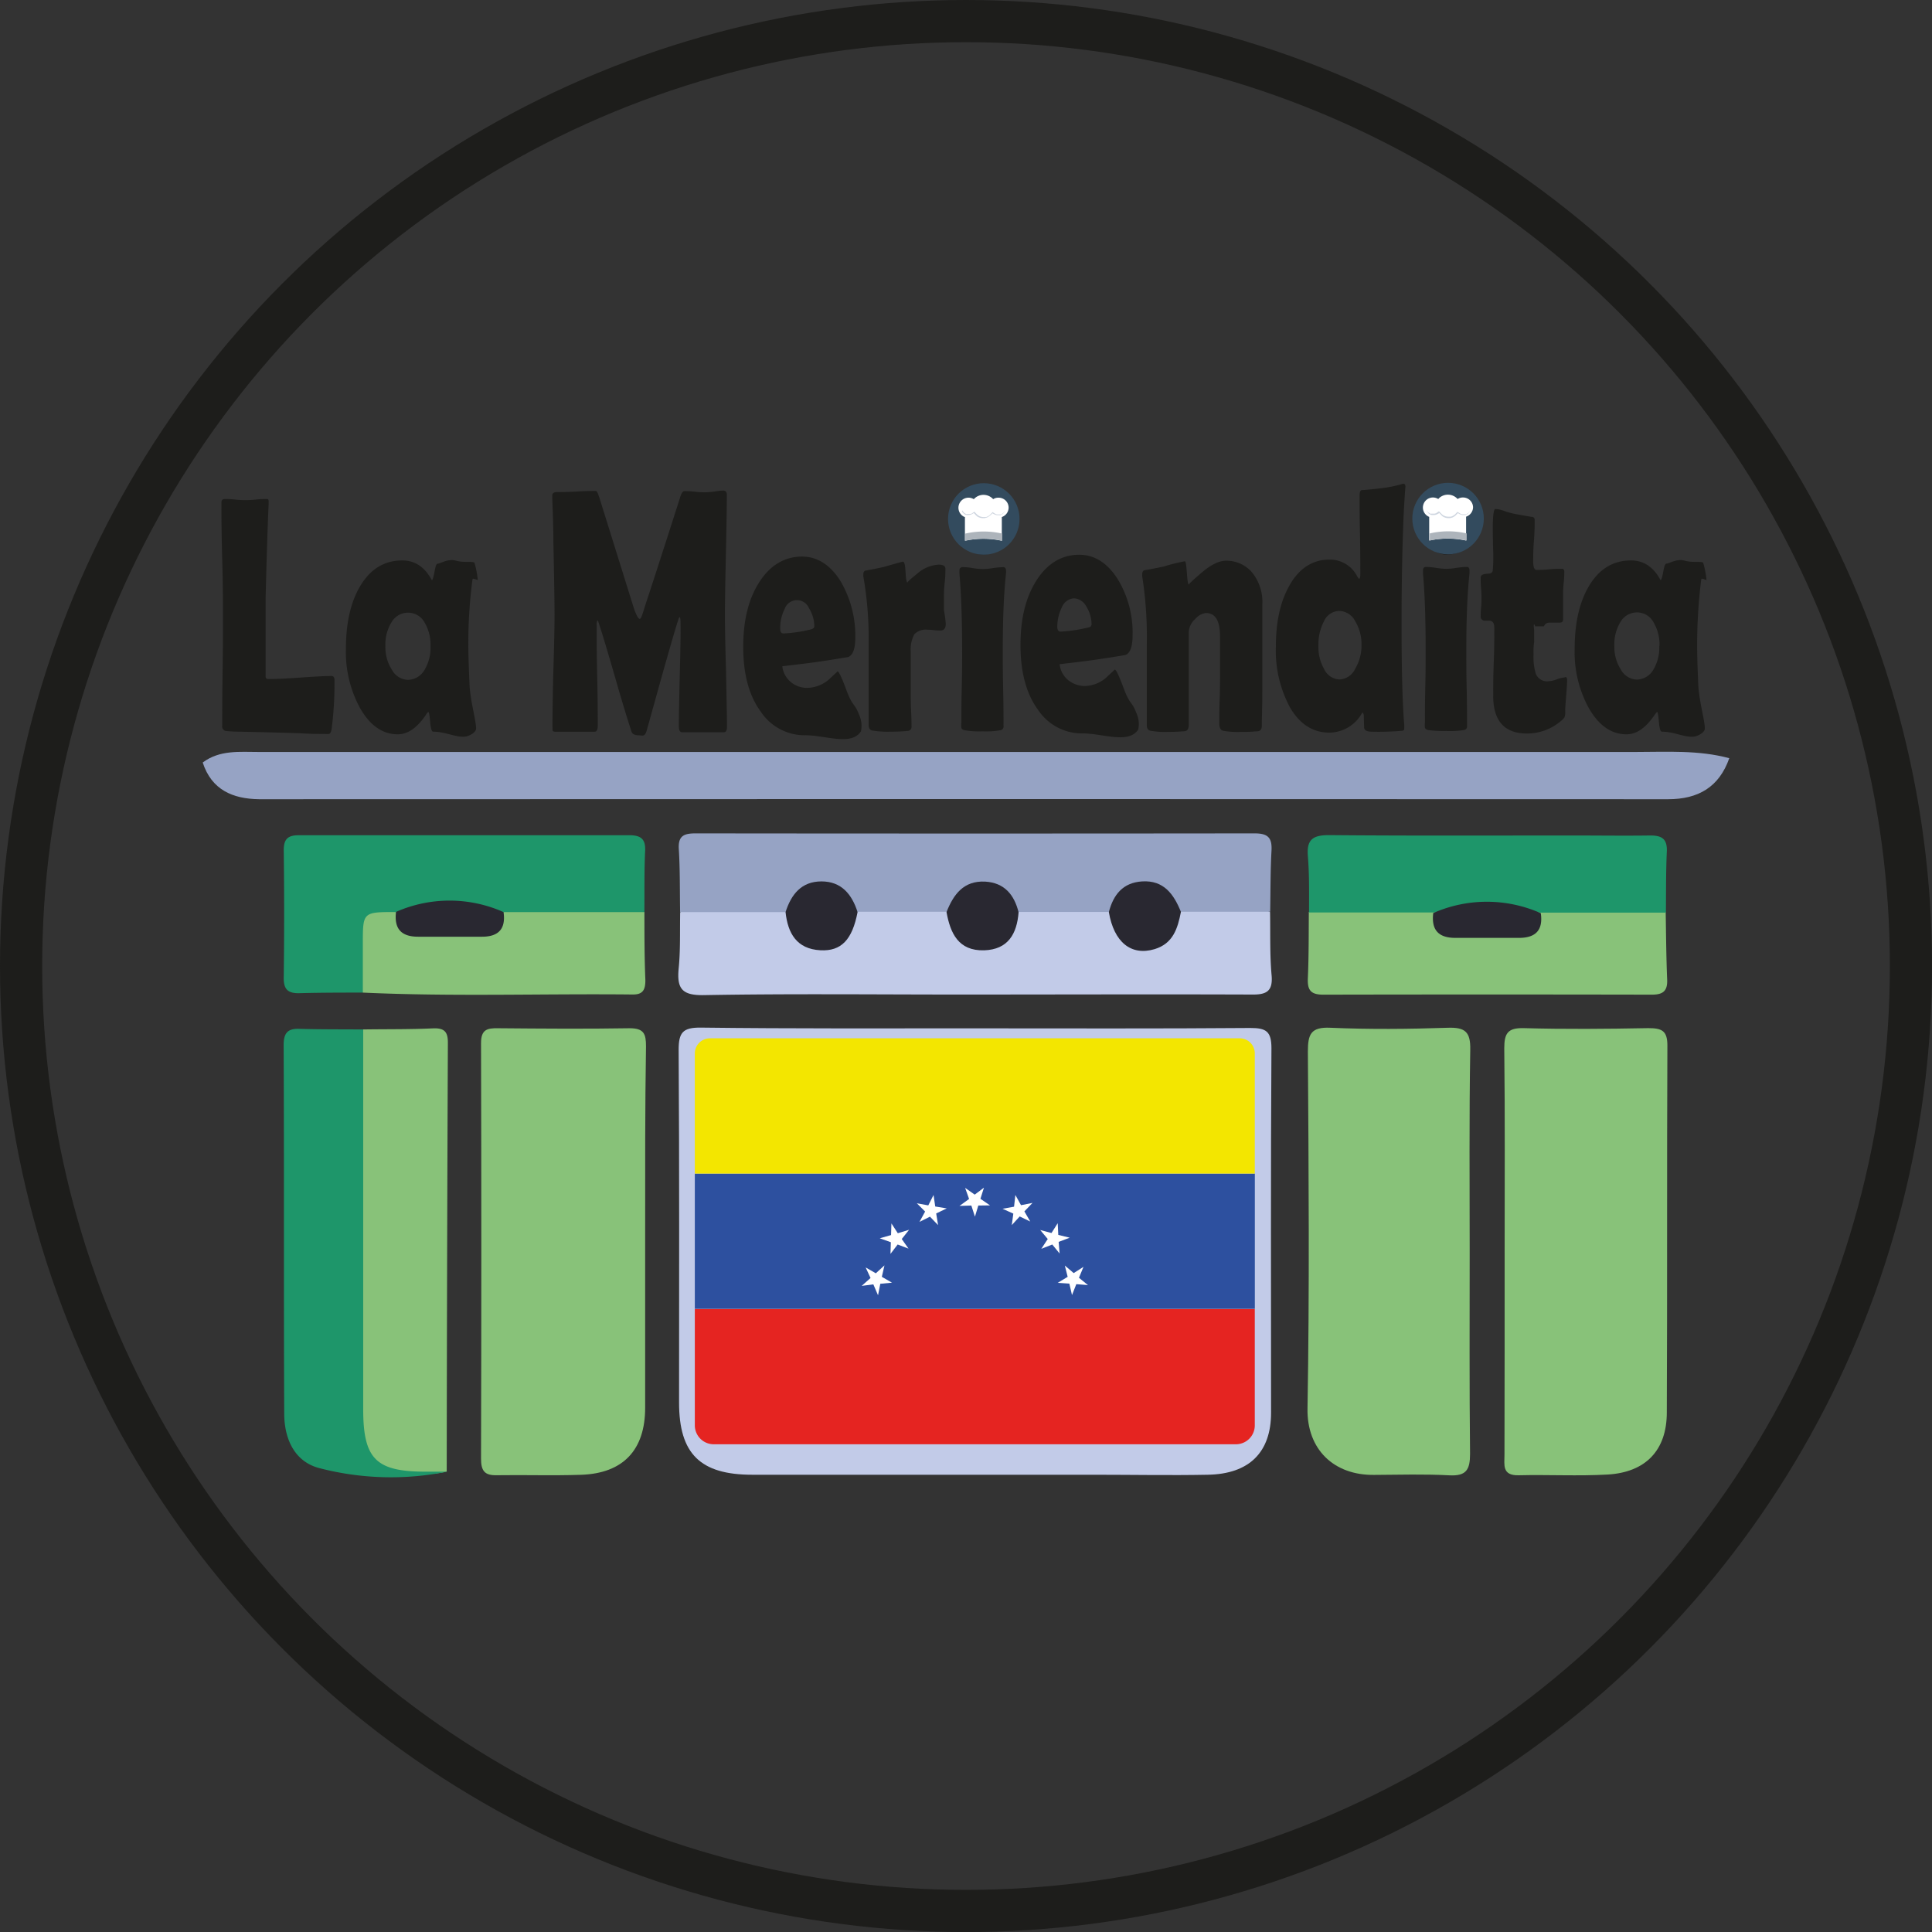 <svg xmlns="http://www.w3.org/2000/svg" viewBox="0 0 366.45 366.45"><rect x="0" y="0" width="366.45" height="366.45" fill="#333333" stroke="none"/><defs><style>.cls-1{fill:none;stroke:#1d1d1b;stroke-miterlimit:10;stroke-width:8px;}.cls-2{fill:#c2cbe8;}.cls-3{fill:#88c279;}.cls-4{fill:#96a3c4;}.cls-5{fill:#1e966a;}.cls-6{fill:#292831;}.cls-7{fill:#e52421;}.cls-8{fill:#2d509f;}.cls-9{fill:#fff;}.cls-10{fill:#f3e600;}.cls-11{fill:#1d1d1b;}.cls-12{fill:#334b5e;}.cls-13{fill:#adb4bb;}.cls-14{fill:#cfd6e0;}</style></defs><g id="Capa_2" data-name="Capa 2"><g id="AROM4Logotipo"><circle class="cls-1" cx="183.23" cy="183.23" r="179.23"/><g id="M4Logotipo"><g id="Cocina"><path class="cls-2" d="M185,195.05c17.37,0,34.79.07,52.16-.07,3,0,4,.64,4,3.85-.15,23-.07,46.07-.07,69.11,0,7.53-4.14,11.64-12,11.78-7.13.14-14.27,0-21.4,0H142.68c-9.89,0-13.88-4-13.88-13.7,0-22.3.07-44.56-.08-66.86,0-3.28.75-4.28,4.18-4.25C150.24,195.12,167.65,195.05,185,195.05Z"/><path class="cls-3" d="M122.37,233.62V267c0,8-4.14,12.45-12.13,12.73-5.35.18-10.7,0-16,.08-2.35.07-3-.86-3-3.14q.11-39.39,0-78.82c0-2.57,1.14-2.86,3.25-2.82,8.31.07,16.62.14,24.94,0,2.74,0,3.1,1.11,3.1,3.43C122.34,210.18,122.37,221.88,122.37,233.62Z"/><path class="cls-3" d="M285.39,237.62c0-12.92.08-25.84-.07-38.79,0-2.82.65-3.89,3.68-3.82,7.85.22,15.73.15,23.62,0,2.57,0,3.67.46,3.64,3.39-.11,23.16,0,46.35-.11,69.5,0,7.18-4,11.35-11.2,11.78-5.64.32-11.28,0-16.92.14-3.17.07-2.67-2-2.67-3.89Q285.4,256.76,285.39,237.62Z"/><path class="cls-3" d="M278.76,237.47c0,12.78-.07,25.55.07,38.29,0,3-.71,4.24-3.93,4.07-4.74-.25-9.49-.11-14.23-.08-7.64.11-12.81-4.81-12.67-12.59.39-22.55.22-45.14.07-67.69,0-3.28.54-4.71,4.29-4.53,7.42.32,14.84.25,22.26,0,3.28-.11,4.32.78,4.25,4.17C278.65,212,278.76,224.7,278.76,237.47Z"/><path class="cls-4" d="M38.45,144.63c3.22-2.42,7-2,10.6-2q130.65,0,261.25,0c5.92,0,11.88-.39,17.7,1.18-1.93,5.49-5.89,7.78-11.6,7.78q-133.63-.06-267.28,0C44.13,151.52,40.13,149.81,38.45,144.63Z"/><path class="cls-2" d="M240.9,173c.07,4-.07,8,.29,12,.28,3.14-1.11,3.68-3.82,3.64-18.41-.07-36.86,0-55.27,0-16.2,0-32.4-.18-48.59.11-4.14.07-5.14-1.22-4.79-5,.36-3.53.22-7.1.29-10.67,1.61-1.71,3.75-1.46,5.71-1.43,4.49.08,9-.5,13.49.47,1.42.5,1.85,1.78,2.35,3,1,2.35,2.64,3.78,5.35,3.78s4.28-1.54,5.28-3.89c.47-1.07.82-2.21,2-2.75a47.43,47.43,0,0,1,15.41-.07c1.53.57,2,2.07,2.64,3.32,1.21,2.25,3,3.57,5.64,3.39a5.13,5.13,0,0,0,4.74-3.89c.4-1.11.75-2.25,2-2.75a52.84,52.84,0,0,1,16.27-.07c1.6.64,1.74,2.21,2.39,3.53,2.1,4.21,6.81,4.46,9.45.5,1-1.43,1.36-3.32,3.25-4C230.34,171.72,235.73,170.4,240.9,173Z"/><path class="cls-4" d="M149,173l-20,0c-.07-4,0-8-.25-12-.14-2.54,1.07-2.93,3.21-2.93q53,.06,106,0c2.57,0,3.35.85,3.21,3.31-.21,3.86-.18,7.71-.25,11.56l-16.87,0c-1.11.21-1.47-.71-2-1.36-3.53-4.06-6.56-4-10,.11-.46.57-.82,1.21-1.68,1.28H193.16c-1-.14-1.35-1-1.89-1.67-3-3.61-6.35-3.61-9.49,0-.64.72-.93,1.93-2.28,1.64l-16.81,0a3,3,0,0,1-1.78-1.21c-3.78-4.21-6.32-4.21-10.1,0A2.81,2.81,0,0,1,149,173Z"/><path class="cls-3" d="M68.89,195.26c4.42-.07,8.88,0,13.31-.21,2.14-.07,2.78.71,2.75,2.82q-.17,40.62-.22,81.24c-3.5.89-7.06.18-10.6.39-1.85.11-3-1-4-2.39a15.42,15.42,0,0,1-2.71-9.24q-.06-33.56,0-67.15C67.5,198.8,67.46,196.83,68.89,195.26Z"/><path class="cls-5" d="M68.89,195.26q0,36,0,72c0,9.53,2.43,11.88,11.92,11.88h4a54,54,0,0,1-24.37-.71c-4.68-1.29-6.5-5.64-6.53-10.21-.11-23.33,0-46.67-.11-70,0-2.32.79-3.18,3.07-3.07C60.86,195.26,64.89,195.23,68.89,195.26Z"/><path class="cls-5" d="M68.82,188.27c-4,0-8,0-12,.11-2.36.07-3.07-.86-3-3.14q.15-12,0-24c0-2.14.82-2.82,2.89-2.82q31.31,0,62.65,0c2.32,0,3.14.82,3,3.1-.18,3.85-.1,7.71-.14,11.56a5,5,0,0,1-3.67,1.18c-7.46,0-14.92.39-22.38-.22a33.52,33.52,0,0,0-21-.17c-4,0-5.24,2.1-5.1,5.92C70.21,182.63,71,185.74,68.82,188.27Z"/><path class="cls-3" d="M315.94,173c.07,4.28.1,8.59.28,12.88.07,2.21-.93,2.78-2.92,2.78q-31.16-.06-62.34,0c-2.49,0-3-1-2.89-3.22.18-4.14.15-8.31.18-12.45a3.85,3.85,0,0,1,2.71-1.28c6.89-.11,13.81-.86,20.66.46,5.39,5.67,15.52,5.67,20.73,0C300.27,171.54,308.19,170.18,315.94,173Z"/><path class="cls-5" d="M272,173.07H248.29c0-3.57.07-7.13-.22-10.67-.25-3.1.86-4,4-4,15.42.14,30.83.07,46.28.07,4.89,0,9.78.07,14.67,0,2.24,0,3.24.68,3.13,3.07-.17,3.85-.14,7.71-.17,11.56l-23.84,0A74.26,74.26,0,0,0,272,173.07Z"/><path class="cls-3" d="M68.82,188.27c0-3.1,0-6.17,0-9.28,0-6,0-6,6.28-6A6.85,6.85,0,0,0,82,176.21a36.12,36.12,0,0,1,6.24,0A7.38,7.38,0,0,0,95.51,173l26.72,0c0,4.32,0,8.6.18,12.92,0,1.82-.46,2.75-2.46,2.71C102.89,188.45,85.87,189.06,68.82,188.27Z"/><path class="cls-6" d="M149,173c1.07-3.35,3-5.82,6.81-5.82s5.78,2.47,6.85,5.82c-1,5.21-3.07,7.46-7.06,7.24C151.1,180,149.42,177,149,173Z"/><path class="cls-6" d="M179.53,173c1.32-3.35,3.25-6,7.35-5.78,3.64.22,5.5,2.5,6.32,5.82-.32,4.1-2,7.06-6.53,7.21C181.78,180.39,180.25,177,179.53,173Z"/><path class="cls-6" d="M210.32,173c.86-3.32,2.68-5.6,6.32-5.82,4.1-.25,6,2.43,7.35,5.78-.61,3.11-1.46,6-5,7.07C214.53,181.35,211.29,178.71,210.32,173Z"/><path class="cls-6" d="M95.51,173c.46,3.24-1,4.71-4.21,4.67-4,0-8,0-12,0-3.25,0-4.57-1.57-4.18-4.71A25.16,25.16,0,0,1,95.51,173Z"/><path class="cls-6" d="M292.25,173.21c.46,3.25-1,4.71-4.22,4.68-4,0-8,0-12,0-3.25,0-4.57-1.57-4.18-4.71A25.2,25.2,0,0,1,292.25,173.21Z"/></g><g id="Tricolor"><path id="Rojo" class="cls-7" d="M131.79,248.28H238v22.09a3.58,3.58,0,0,1-3.57,3.57H135.36a3.59,3.59,0,0,1-3.57-3.57Z"/><g id="Azul"><rect id="PAzul" class="cls-8" x="131.79" y="222.6" width="106.22" height="25.65"/><g id="E-Superior"><polygon class="cls-9" points="184.92 230.77 184.24 228.66 181.99 228.73 183.81 227.41 183.06 225.31 184.88 226.59 186.63 225.27 185.96 227.38 187.78 228.63 185.56 228.66 184.92 230.77"/><polygon class="cls-9" points="177.93 232.37 176.39 230.77 174.4 231.76 175.47 229.8 173.9 228.23 176.07 228.63 177.07 226.66 177.39 228.84 179.57 229.2 177.57 230.16 177.93 232.37"/><polygon class="cls-9" points="172.32 236.83 170.26 236.05 168.9 237.83 168.97 235.62 166.87 234.87 169.01 234.26 169.08 232.05 170.29 233.91 172.43 233.26 171.04 235.01 172.32 236.83"/><polygon class="cls-9" points="169.19 243.29 166.97 243.5 166.54 245.68 165.65 243.61 163.44 243.9 165.12 242.4 164.19 240.4 166.12 241.51 167.76 240.01 167.26 242.18 169.19 243.29"/><polygon class="cls-9" points="200.62 243.32 202.51 242.18 201.97 240.04 203.65 241.47 205.51 240.29 204.65 242.36 206.36 243.75 204.15 243.57 203.33 245.64 202.83 243.47 200.62 243.32"/><polygon class="cls-9" points="197.51 236.87 198.73 235.01 197.3 233.3 199.44 233.87 200.62 232.01 200.73 234.23 202.9 234.76 200.8 235.55 200.98 237.76 199.59 236.05 197.51 236.87"/><polygon class="cls-9" points="191.91 232.37 192.2 230.19 190.16 229.27 192.34 228.88 192.59 226.66 193.66 228.59 195.84 228.16 194.3 229.77 195.41 231.69 193.41 230.73 191.91 232.37"/></g></g><path id="Amarillo" class="cls-10" d="M134.65,196.94H235.16A2.86,2.86,0,0,1,238,199.8v22.8H131.79V199.8A2.87,2.87,0,0,1,134.65,196.94Z"/></g><g id="LaMeriendita"><path id="A2_Mod" data-name="A2 Mod" class="cls-11" d="M321.9,122.3c0,1.68.07,4.14.21,7.42s1.25,6.82,1.25,8.46c0,.85-1.5,1.46-2,1.53-1.86.22-3.75-.93-6.14-.93-.28,0-.46-.6-.57-1.85s-.21-1.89-.35-1.89a3.24,3.24,0,0,0-.47.57c-1.68,2.46-3.42,3.67-5.31,3.67q-4.33,0-7.18-5a22.09,22.09,0,0,1-2.67-11.17c0-5,.93-9,2.78-12.06,1.93-3.18,4.57-4.75,7.92-4.75,2.32,0,4.18,1.18,5.5,3.57.07.11.1.18.14.18s.28-.53.46-1.57.36-1.57.61-1.57c.53,0,1.93-1,3.46-.57s2.85.07,3.5.36a17.26,17.26,0,0,1,.64,3.32c0,.07-1-.5-1-.11A102,102,0,0,0,321.9,122.3Zm-7.14.21a8.2,8.2,0,0,0-1.18-4.56,3.51,3.51,0,0,0-3.1-1.79,3.61,3.61,0,0,0-3.11,1.79,8.12,8.12,0,0,0-1.17,4.56,7.94,7.94,0,0,0,1.24,4.5,3.59,3.59,0,0,0,3,1.89,3.69,3.69,0,0,0,3.1-1.78,8.15,8.15,0,0,0,1.18-4.61Z"/><path id="T" class="cls-11" d="M297.24,129c0,.64-.07,1.64-.18,3s-.18,2.28-.18,2.89a2.68,2.68,0,0,1-.14,1.18,3.81,3.81,0,0,1-.75.75,9.9,9.9,0,0,1-6.35,2.31q-6.42,0-6.42-7.17c0-1.42,0-3.57.11-6.46s.1-5,.1-6.42c0-1-.39-1.42-1.14-1.35H282a.73.73,0,0,0-.29,0,.79.79,0,0,1-.86-.64v-.22a15.33,15.33,0,0,1,.07-1.6,13.49,13.49,0,0,0,.08-1.61c0-.46,0-1.14-.08-2.07s-.07-1.6-.07-2.07.47-.67,1.43-.71c.54,0,.82-.25.86-.64a29.75,29.75,0,0,0,.07-3.89c-.07-2.78-.07-4.1-.07-4,0-2.49.18-3.74.5-3.74a5.66,5.66,0,0,1,1.71.39,14.12,14.12,0,0,0,1.75.5c.75.14,1.89.36,3.42.61.36,0,.57.21.57.53,0,.86,0,2.18-.14,3.93s-.14,3.06-.14,4c0,1.07.21,1.6.64,1.6s1.32,0,2.36-.11,1.85-.1,2.39-.1a.44.44,0,0,1,.5.35v.11c0,.5,0,1.25-.11,2.25s-.11,1.75-.11,2.25,0,1.28,0,2.28,0,1.75,0,2.28-.21.68-.64.68-.78,0-1.5,0-1.18,0-1.5.71h-1.67c-.22-.75-.33-.29-.18.68v2.28a11.92,11.92,0,0,0-.11,2.32,10.91,10.91,0,0,0,.43,3.75,2.31,2.31,0,0,0,2.35,1.39,5.2,5.2,0,0,0,1.61-.36,5.21,5.21,0,0,1,1.46-.36C297.1,128.29,297.24,128.54,297.24,129Z"/><path id="I2_Mod" data-name="I2 Mod" class="cls-11" d="M278.12,123.58c0,1.57,0,3.93.07,7.07s.07,5.46.07,7a.7.7,0,0,1-.57.82,17.28,17.28,0,0,1-3.39.18,22.46,22.46,0,0,1-3.43-.18.82.82,0,0,1-.6-.43,4.41,4.41,0,0,1,0-1c0-1.5,0-3.75.07-6.75s.07-5.24.07-6.78q0-9.19-.5-14.66c0-.36,0-.57,0-.68,0-.43.21-.64.6-.64a14.57,14.57,0,0,1,1.9.18,12.47,12.47,0,0,0,1.92.18,12.6,12.6,0,0,0,1.93-.18,15.56,15.56,0,0,1,1.93-.18c.35,0,.53.21.53.64,0,.07,0,.29,0,.61C278.26,113.17,278.12,118.05,278.12,123.58ZM279.83,100c-.43,3.71-2.57,5.18-5.5,5.18a4,4,0,0,1-3.1-1.43,6.21,6.21,0,0,1-1.32-4.21,6,6,0,0,1,1.39-4.14c.86-1,1.75-2.1,2.93-2.14,2-.11,3.28-.5,5.17,1.14C281.58,96.15,280,98.25,279.83,100Z"/><path id="D" class="cls-11" d="M266.59,92.51c0-.47-.07.25-.18,2.14-.18,2.39-.28,5.46-.39,9.2-.11,4.25-.18,9.07-.18,14.45,0,8.92.18,15.27.5,19.09a7.52,7.52,0,0,1,0,.79.37.37,0,0,1-.32.42h0a51.1,51.1,0,0,1-5.89.18c-.79,0-1.25-.21-1.39-.67l-.07-2.47a1.5,1.5,0,0,0-.18-.5,1,1,0,0,0-.32.4,7.15,7.15,0,0,1-6,3.42q-4.71,0-7.49-4.78A22.68,22.68,0,0,1,242,122.62c0-4.71.86-8.6,2.61-11.63,1.85-3.25,4.39-4.85,7.56-4.85a5.78,5.78,0,0,1,5.21,3.1c.22.36.36.54.43.54s.21-.29.21-.86c0-1.68,0-4.14-.07-7.46s-.07-5.78-.07-7.42c0-.64.11-1,.36-1.07,1-.07,2.25-.18,3.92-.39a23.44,23.44,0,0,0,3.93-.82C266.45,91.69,266.59,91.94,266.59,92.51Zm-8.35,29.79a8.34,8.34,0,0,0-1.21-4.5,3.49,3.49,0,0,0-3-1.92,3.22,3.22,0,0,0-2.89,1.92,9.51,9.51,0,0,0-1.07,4.64,8.32,8.32,0,0,0,1.07,4.43,3.35,3.35,0,0,0,2.89,2,3.42,3.42,0,0,0,3-2A8.51,8.51,0,0,0,258.24,122.3Z"/><path id="N" class="cls-11" d="M239.33,137.68c0,.57-.21.92-.64,1a27.18,27.18,0,0,1-3.25.14,15.49,15.49,0,0,1-3.49-.22c-.43-.14-.68-.57-.68-1.35,0-1,0-2.57.07-4.64s.07-3.64.07-4.67c0-.79,0-2,0-3.61s0-2.78,0-3.6c0-3-.89-4.46-2.68-4.46a3.21,3.21,0,0,0-2,1.11,3.58,3.58,0,0,0-1.25,2.46v17.62c0,.72-.21,1.11-.68,1.22-1.07.1-2.14.14-3.21.14a15.48,15.48,0,0,1-3.39-.22c-.46-.1-.68-.46-.68-1.07,0-1.71,0-4.24,0-7.67s0-6,0-7.7a74.29,74.29,0,0,0-.86-12.78,2.11,2.11,0,0,1,0-.5.77.77,0,0,1,.33-.71c.92-.14,2.17-.39,3.74-.71a31.68,31.68,0,0,1,4-1c.18,0,.28.75.39,2.21s.21,2.21.39,2.21c-.14,0,.64-.75,2.39-2.25s3.32-2.28,4.64-2.28a6.44,6.44,0,0,1,4.75,2,8.8,8.8,0,0,1,2.14,6.28V125c0,1.42,0,3.53,0,6.35S239.33,136.25,239.33,137.68Z"/><path id="E2_Mod" data-name="E2 Mod" class="cls-11" d="M162.23,120.91c0,2.17-.47,3.42-1.43,3.74-.18,0-1.71.29-4.6.72-1.75.28-4.36.6-7.82,1a4.56,4.56,0,0,0,1.89,3.21,4.85,4.85,0,0,0,2.93.89,6.47,6.47,0,0,0,4-1.57l1.68-1.57c.32.21.82,1.32,1.57,3.32,1.32,3.6,1.57,2.5,2.5,4.92a5,5,0,0,1,.35,3.14c-1.82,2.82-6.71.75-10.49.75a10,10,0,0,1-8.52-4.49c-2.22-3-3.32-7.14-3.32-12.24s1-9.07,3-12.24,4.75-4.92,8.14-4.92c2.85,0,5.28,1.49,7.24,4.53A20.4,20.4,0,0,1,162.23,120.91Zm-7.78-2a6.51,6.51,0,0,0-1-3.54,2.47,2.47,0,0,0-4.64.18,7.86,7.86,0,0,0-.82,3.75c0,.57.21.85.64.85a26.91,26.91,0,0,0,5.1-.75c.43-.1.68-.28.68-.49Z"/><path id="I1_Mod" data-name="I1 Mod" class="cls-11" d="M190.2,123.62c0,1.57,0,3.92.07,7.06s.07,5.46.07,7a.7.7,0,0,1-.57.82,15.48,15.48,0,0,1-3.39.22,15.83,15.83,0,0,1-3.42-.22.8.8,0,0,1-.61-.42,4.52,4.52,0,0,1,0-1c0-1.5,0-3.74.07-6.74s.07-5.25.07-6.78c0-6.14-.18-11-.5-14.67a5.53,5.53,0,0,1,0-.67.57.57,0,0,1,.61-.65c.64,0,1.28.08,1.89.18a11.46,11.46,0,0,0,1.93.18,11.34,11.34,0,0,0,1.92-.18c.65-.1,1.29-.14,1.93-.18.36,0,.54.22.54.65a4.67,4.67,0,0,1,0,.6C190.34,113.17,190.2,118.09,190.2,123.62ZM191.91,100c-.42,3.71-2.6,5.17-5.49,5.17a3.82,3.82,0,0,1-3.07-1.42A6.3,6.3,0,0,1,182,99.54a6,6,0,0,1,1.39-4.14c.86-1,1.75-2.11,2.93-2.14,2-.11,3.24-.5,5.17,1.14C193.66,96.18,192.09,98.29,191.91,100Z"/><path id="R" class="cls-11" d="M179.39,118.3q0,1.29-1,1.29c-.29,0-.68,0-1.25-.07s-1-.08-1.22-.08a3,3,0,0,0-2.49.86,6.06,6.06,0,0,0-.68,3.39c0,.93,0,2.36,0,4.25s0,3.31,0,4.24c0,.64,0,1.57.07,2.82s.07,2.18.07,2.78a.75.75,0,0,1-.67.86h-.08a31.92,31.92,0,0,1-3.24.14,17.55,17.55,0,0,1-3.39-.21c-.5-.07-.75-.43-.75-1.07,0-1.71,0-4.32,0-7.78s0-6,0-7.78a67.85,67.85,0,0,0-1-12.56,2.11,2.11,0,0,1,0-.5.66.66,0,0,1,.33-.64c.82-.14,2-.36,3.56-.71,2.36-.68,3.54-1,3.61-1,.28,0,.43.68.5,2s.21,2,.39,2c-.21,0,.39-.57,1.82-1.72a6.65,6.65,0,0,1,4.1-1.71c.82,0,1.25.25,1.25.79s0,1.49-.14,2.67-.14,2.11-.14,2.68,0,1.46,0,2.5A24.77,24.77,0,0,1,179.39,118.3Z"/><path id="E1_Mod" data-name="E1 Mod" class="cls-11" d="M214.82,120.55c0,2.18-.5,3.43-1.43,3.71-.14,0-1.67.29-4.6.72-1.75.28-4.35.6-7.81,1a4.52,4.52,0,0,0,1.89,3.22,5.11,5.11,0,0,0,2.92.92,6.41,6.41,0,0,0,4-1.57l1.68-1.57c.32.22.82,1.32,1.57,3.32,1.32,3.61,1.57,2.5,2.5,4.93a5,5,0,0,1,.35,3.14c-1.82,2.81-6.7.74-10.49.74a10,10,0,0,1-8.52-4.49c-2.21-3-3.32-7.14-3.32-12.24s1-9.06,3-12.24,4.75-4.92,8.14-4.92c2.85,0,5.28,1.5,7.24,4.53A19.49,19.49,0,0,1,214.82,120.55Zm-7.78-2a6.47,6.47,0,0,0-1-3.53,2.81,2.81,0,0,0-2.32-1.53,2.68,2.68,0,0,0-2.32,1.71,8.35,8.35,0,0,0-.86,3.71c0,.57.22.89.61.89a26.91,26.91,0,0,0,5.1-.75c.54-.07.75-.25.75-.5Z"/><path id="M" class="cls-11" d="M137.89,137.89c0,.68-.21,1-.64,1H129.4c-.43,0-.64-.39-.64-1.14,0-2.18.07-5.46.18-9.85s.18-7.63.14-9.85c0-.64-.07-1-.21-1-.18.15-1.14,3.47-3,10l-3.21,11.52c-.14.5-.32.79-.57.9s-.61,0-.89,0c-.75,0-1.22-.21-1.4-.64-.78-2.39-1.85-5.85-3.14-10.38-1.39-4.78-2.42-8.28-3.14-10.42a.7.7,0,0,0-.21-.36,2,2,0,0,0-.14.93c0,2.1,0,5.32.1,9.53s.11,7.42.11,9.52c0,.75-.21,1.14-.6,1.14h-7.43c-.28,0-.46-.07-.53-.21s0-6.64.14-11.35.22-8.27.22-10.63-.08-7.21-.22-14.09c0-1.79-.07-4.46-.21-8l0-.53c0-.43.29-.65.93-.65.82,0,2,0,3.67-.1s2.86-.11,3.68-.11c.18,0,.39.46.68,1.35l6.49,20.81c.47,1.39.86,2.1,1.14,2.1s.5-.82,1-2.43q2.25-6.8,6.63-20.51c.25-.86.54-1.29.82-1.29.43,0,1.08,0,2,.11s1.53.11,2,.11,1.14-.07,1.68-.14a12.4,12.4,0,0,1,1.71-.18c.43,0,.68.25.68.78,0,2.57-.07,6.35-.18,11.42s-.18,8.88-.18,11.42q0,3.52.21,10.59C137.79,132,137.89,135.57,137.89,137.89Z"/><path id="A1_Mod" data-name="A1 Mod" class="cls-11" d="M88.83,122.3c0,1.68.08,4.14.22,7.42s1.25,6.82,1.25,8.46c0,.85-1.5,1.46-2,1.53-1.82.22-3.75-.93-6.14-.93-.28,0-.46-.6-.57-1.85s-.21-1.89-.36-1.89a1.86,1.86,0,0,0-.46.57c-1.68,2.46-3.42,3.67-5.32,3.67q-4.33,0-7.17-5a22.17,22.17,0,0,1-2.67-11.17c0-5,.92-9,2.78-12.06,1.93-3.18,4.57-4.75,7.92-4.75,2.32,0,4.18,1.18,5.5,3.57.07.11.1.18.14.18s.28-.53.46-1.57.36-1.57.61-1.57c.53,0,1.93-1,3.46-.57s2.85.07,3.5.36a17.26,17.26,0,0,1,.64,3.32c0,.07-1-.5-1-.11A91.15,91.15,0,0,0,88.83,122.3Zm-7.17.21A8.28,8.28,0,0,0,80.49,118a3.53,3.53,0,0,0-3.11-1.79,3.59,3.59,0,0,0-3.1,1.79,8,8,0,0,0-1.18,4.56,7.87,7.87,0,0,0,1.25,4.5,3.58,3.58,0,0,0,3,1.89,3.72,3.72,0,0,0,3.11-1.78A8.23,8.23,0,0,0,81.66,122.51Z"/><path id="L" class="cls-11" d="M61.61,139.21c-1.25,0-2.85,0-4.82-.14L52,138.93l-6.43-.15a23.64,23.64,0,0,1-2.78-.14.86.86,0,0,1-.64-1c0-2.29,0-5.71.07-10.28s.07-8,.07-10.27,0-6.07-.14-10.92S42,97.75,42,95.33c0-.47.21-.68.64-.68s1.07,0,1.93.1,1.49.11,1.89.11,1.17,0,2.1-.11,1.64-.1,2.11-.1c.21,0,.32.21.28.6l0,.4q-.27,5.88-.57,17.76l0,8.28c0,2.68,0,4.64,0,5.89l0,.75a.46.46,0,0,0,.32.46h.61c1.28,0,3.21-.1,5.78-.28s4.49-.29,5.78-.29c.39,0,.57.25.57.72a66.76,66.76,0,0,1-.53,9.27c-.08.54-.22.86-.47,1A6.79,6.79,0,0,1,61.61,139.21Z"/></g><g id="Gorro2"><circle class="cls-12" cx="274.66" cy="98.36" r="6.78"/><path class="cls-9" d="M279.4,96.25a1.89,1.89,0,0,0-1.93-1.89,1.8,1.8,0,0,0-1,.29,2.47,2.47,0,0,0-3.46-.22l-.21.22a1.94,1.94,0,0,0-1-.29,1.91,1.91,0,0,0-.72,3.68v4.49a16.66,16.66,0,0,1,7,0V98A1.93,1.93,0,0,0,279.4,96.25Z"/><path class="cls-13" d="M278.19,101.18v1.35a15.74,15.74,0,0,0-7,0v-1.35A15.46,15.46,0,0,1,278.19,101.18Z"/><path class="cls-14" d="M270.59,96.72c0,.07.07.1.07.14a.76.76,0,0,0,.11.14.56.56,0,0,1,.1.14.37.37,0,0,0,.15.11s.1.07.14.11.11,0,.14.07a.26.26,0,0,0,.18,0c.07,0,.11,0,.18,0H272a.92.92,0,0,0,.32-.07s.11,0,.14-.07l.15-.11.28-.18.07,0,.07.07.18.18.18.18.18.17.21.15a1.74,1.74,0,0,0,.93.25h.21c.08,0,.15,0,.25,0a1.3,1.3,0,0,0,.43-.18,1.68,1.68,0,0,0,.4-.28l.17-.18.18-.18.07-.07.07,0,.29.18.14.11s.11,0,.15.07a.88.88,0,0,0,.32.07h.35a.38.38,0,0,0,.18,0c.07,0,.11,0,.18,0s.11,0,.14-.07.11-.07.15-.11l.14-.1a1.18,1.18,0,0,0,.11-.15,1.7,1.7,0,0,0,.1-.14.23.23,0,0,0,.07-.14.34.34,0,0,1-.07.18.27.27,0,0,0-.07.14,1.34,1.34,0,0,1-.11.14l-.14.14a1.34,1.34,0,0,1-.14.11.26.26,0,0,1-.14.07c-.08,0-.11.07-.18.07a.3.3,0,0,1-.18,0l-.18,0h-.18a1.11,1.11,0,0,1-.35-.08,1,1,0,0,1-.18-.07l-.15-.07-.28-.18h.11l-.18.18a1,1,0,0,1-.18.18,1.55,1.55,0,0,1-.43.36,1.24,1.24,0,0,1-.5.21,1.63,1.63,0,0,1-.28.07h-.29a2.1,2.1,0,0,1-1-.28.92.92,0,0,1-.22-.18,1,1,0,0,1-.18-.18l-.17-.18-.18-.18h.1l-.32.18-.14.07a.34.34,0,0,1-.18.07,1.17,1.17,0,0,1-.36.08h-.21a.3.3,0,0,1-.18,0c-.07,0-.1,0-.18,0l-.17-.07-.18-.1-.15-.11a.56.56,0,0,1-.1-.14s-.07-.11-.11-.15a.21.21,0,0,1-.07-.14A.58.58,0,0,0,270.59,96.72Z"/></g><g id="Gorro1"><circle class="cls-12" cx="186.6" cy="98.43" r="6.78"/><path class="cls-9" d="M191.31,96.29a1.89,1.89,0,0,0-1.93-1.89,1.74,1.74,0,0,0-1,.28,2.47,2.47,0,0,0-3.46-.21l-.22.21a1.9,1.9,0,0,0-2,3.25,1.12,1.12,0,0,0,.32.14v4.5a16.66,16.66,0,0,1,7,0v-4.5A1.91,1.91,0,0,0,191.31,96.29Z"/><path class="cls-13" d="M190.09,101.21v1.36a15.46,15.46,0,0,0-7,0v-1.36A15.74,15.74,0,0,1,190.09,101.21Z"/><path class="cls-14" d="M182.53,96.79a.23.23,0,0,1,.07.14s.07.11.11.14a.73.73,0,0,1,.11.15.42.42,0,0,0,.14.1s.1.07.14.11.11,0,.14.07a.26.26,0,0,0,.18,0c.07,0,.11,0,.18,0h.32a.88.88,0,0,0,.32-.07s.11,0,.14-.07l.15-.11.28-.18.07,0,0,.07.18.18.18.18.18.18c.07,0,.14.1.21.14a1.71,1.71,0,0,0,.93.25h.21c.07,0,.18,0,.25,0a1.69,1.69,0,0,0,.82-.5l.18-.18.18-.17,0-.08.08,0,.28.18.14.11s.11,0,.15.07a1.14,1.14,0,0,0,.32.07h.35c.08,0,.11,0,.18,0s.11,0,.18,0,.11,0,.14-.07a1.43,1.43,0,0,1,.15-.11s.1-.07.14-.11a.61.61,0,0,0,.11-.14,1.7,1.7,0,0,1,.1-.14.26.26,0,0,0,.07-.15.31.31,0,0,1-.07.18c0,.07-.07.11-.07.14a1.43,1.43,0,0,1-.11.15l-.14.14c-.07.07-.1.07-.14.11a.33.33,0,0,1-.18.07.3.3,0,0,1-.18.07.28.28,0,0,1-.18,0l-.17,0h-.18a1.15,1.15,0,0,1-.36-.07,1.34,1.34,0,0,0-.18-.07l-.14-.07-.32-.18h.11l-.18.18-.18.18a7.12,7.12,0,0,1-.43.32,1.24,1.24,0,0,1-.5.21,1.63,1.63,0,0,1-.28.07h-.29a2.1,2.1,0,0,1-1-.28.92.92,0,0,1-.22-.18,1,1,0,0,1-.18-.18c-.07-.07-.1-.14-.18-.18l-.17-.18h.1l-.32.18-.14.07a.34.34,0,0,1-.18.07,1.17,1.17,0,0,1-.36.08h-.17a.28.28,0,0,1-.18,0c-.07,0-.11,0-.18,0a1.34,1.34,0,0,1-.18-.07l-.14-.1-.14-.11s-.11-.07-.15-.14l-.1-.15a.23.23,0,0,1-.08-.14C182.57,96.86,182.53,96.82,182.53,96.79Z"/></g></g></g></g></svg>